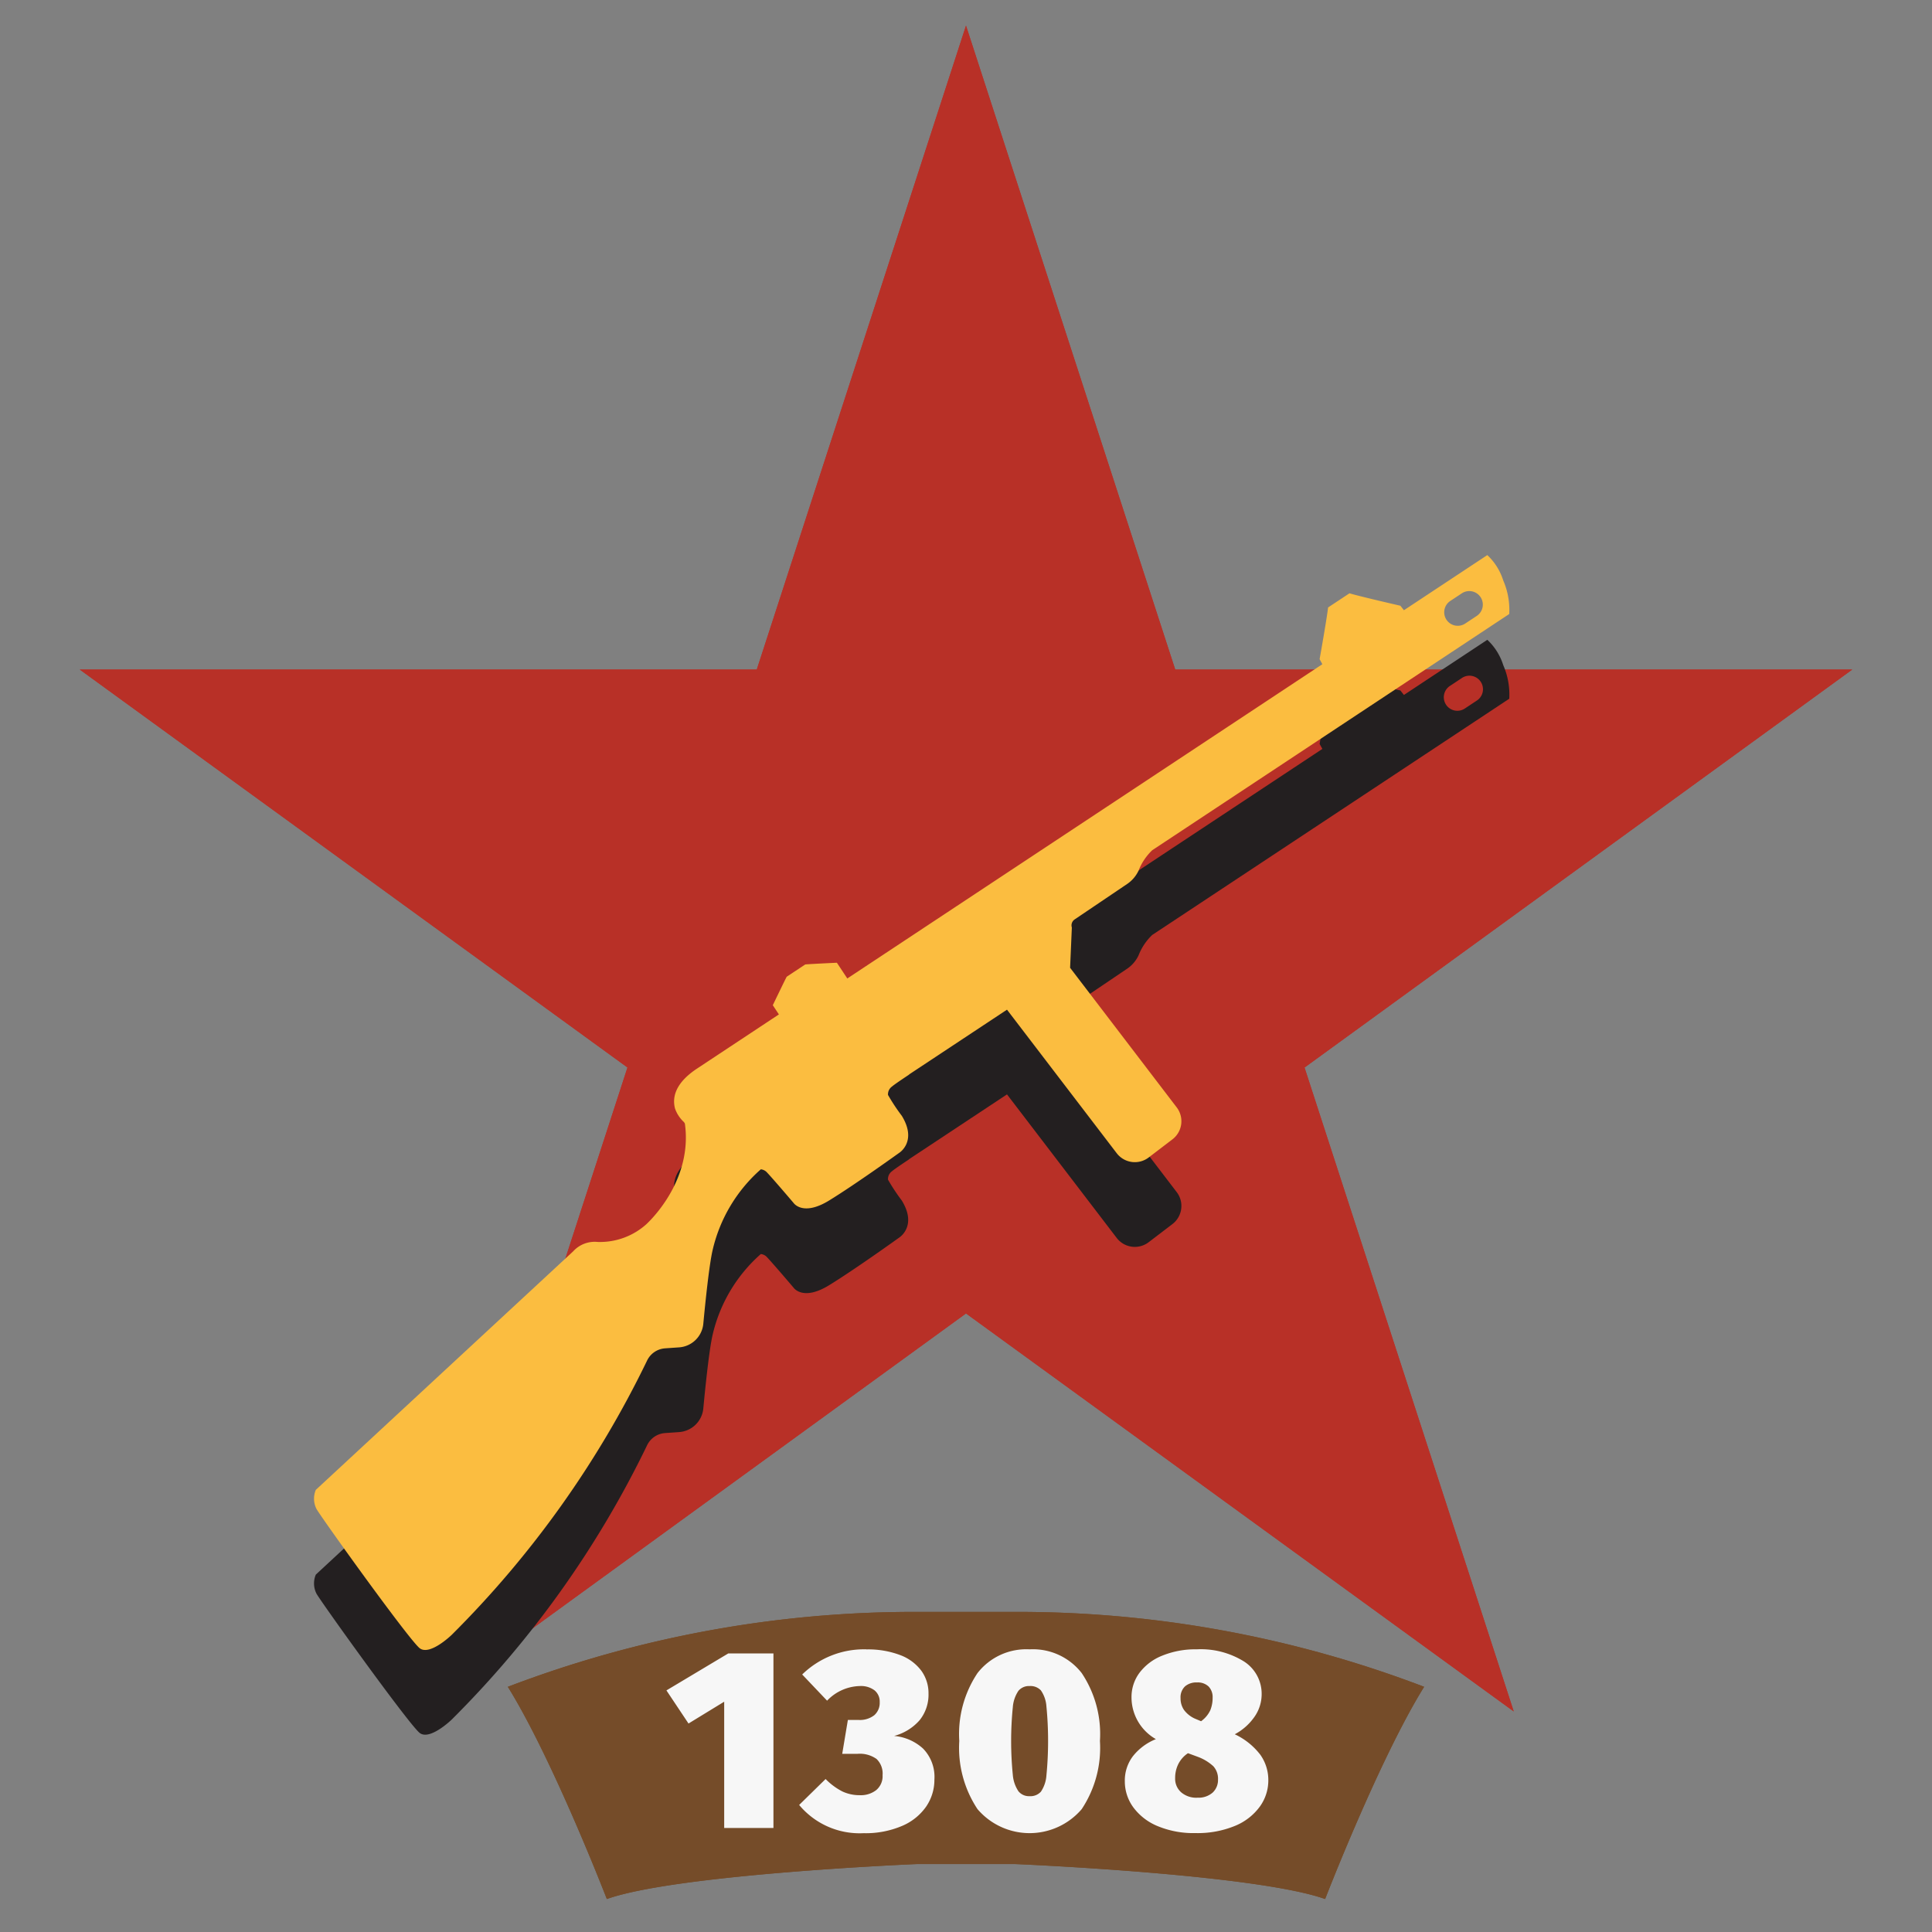 <svg xmlns="http://www.w3.org/2000/svg" width="150" height="150" viewBox="0 0 150 150">
  <rect x="0" y="0" width="150" height="150" fill="#808080" stroke="none"/>
  <defs>
    <style>
      .cls-1 {
        fill: #754c29;
      }

      .cls-1, .cls-2, .cls-3, .cls-4, .cls-5 {
        fill-rule: evenodd;
      }

      .cls-2 {
        fill: #b83027;
      }

      .cls-3 {
        fill: #231f20;
      }

      .cls-4 {
        fill: #f7f7f7;
      }

      .cls-5 {
        fill: #fbbd40;
      }
    </style>
  </defs>
  <path class="cls-1" d="M71.156,125.147a88.45,88.45,0,0,0-31.728,5.816c3.494,5.621,7.687,16.477,7.687,16.477,5.451-1.939,24.04-2.714,24.04-2.714h7.687s18.589,0.775,24.04,2.714c0,0,4.193-10.856,7.687-16.477a88.448,88.448,0,0,0-31.727-5.816H71.156Z"/>
  <path class="cls-2" d="M75,1.989L91.244,51.983H143.81l-42.527,30.9,16.244,49.994L75,101.976l-42.527,30.9L48.717,82.88,6.19,51.983H58.756Z"/>
  <path id="Shape_1_copy_8" data-name="Shape 1 copy 8" class="cls-1" d="M71.156,125.147a88.45,88.45,0,0,0-31.728,5.816c3.494,5.621,7.687,16.477,7.687,16.477,5.451-1.939,24.04-2.714,24.04-2.714h7.687s18.589,0.775,24.04,2.714c0,0,4.193-10.856,7.687-16.477a88.448,88.448,0,0,0-31.727-5.816H71.156Z"/>
  <path id="Shape_1_copy_8-2" data-name="Shape 1 copy 8" class="cls-2" d="M75,1.989L91.244,51.983H143.81l-42.527,30.9,16.244,49.994L75,101.976l-42.527,30.9L48.717,82.88,6.19,51.983H58.756Z"/>
  <g id="ussr_moscow_prem_assault_2_icon">
    <path class="cls-3" d="M83.437,77.961L87.5,75.218a2.575,2.575,0,0,0,.9-1.05,4.379,4.379,0,0,1,1.059-1.579L117.178,54.25a5.707,5.707,0,0,0-.466-2.609,4.572,4.572,0,0,0-1.236-1.967L109,53.956l-0.274-.349s-3.127-.716-3.954-0.965l-0.323.214-1.014.671-0.323.214c-0.095.858-.658,4.016-0.658,4.016l0.213,0.389-36.883,24.4-0.809-1.222s-2.427.114-2.461,0.137l-1.431.947C61.052,82.433,60,84.622,60,84.622l0.473,0.715-0.994.658-5.35,3.539c-1.368.9-2.022,1.954-1.72,3.112a2.6,2.6,0,0,0,.7,1.057l0.065,0.107c0.554,3.943-2.049,6.925-2.987,7.811A5.393,5.393,0,0,1,46.4,103a2.253,2.253,0,0,0-1.9.729L24.52,122.252a1.751,1.751,0,0,0,.056,1.487c0.412,0.723,7.219,10.209,8.014,10.81s2.488-1.049,2.488-1.049a77.826,77.826,0,0,0,15.154-21.272,1.678,1.678,0,0,1,1.4-.965l1.093-.076a2.029,2.029,0,0,0,1.88-1.834c0.17-1.8.455-4.536,0.716-5.689a11.948,11.948,0,0,1,3.748-6.3,0.736,0.736,0,0,1,.479.242c0.493,0.519,2.062,2.365,2.062,2.365s0.709,1.073,2.761-.186,5.454-3.708,5.454-3.708,1.406-.881.194-2.863a15.194,15.194,0,0,1-1.075-1.626,0.746,0.746,0,0,1,.313-0.655c0.219-.195,1.291-0.9,1.291-0.9l0.064-.056,7.571-5.009L86.7,96.112a1.77,1.77,0,0,0,2.482.333l1.845-1.408a1.77,1.77,0,0,0,.333-2.481L83.083,81.717l0.135-3.126A0.557,0.557,0,0,1,83.437,77.961ZM112.6,53.237l0.876-.58a1.051,1.051,0,1,1,1.159,1.752l-0.876.58A1.051,1.051,0,1,1,112.6,53.237Z"/>
    <path id="_1308" data-name="1308" class="cls-4" d="M56.542,128.373l-4.8,2.87,1.714,2.571,2.77-1.694v9.805H60.05V128.373H56.542Zm10.722-.319a6.875,6.875,0,0,0-4.982,1.953l1.933,2.033a3.618,3.618,0,0,1,2.551-1.136,1.75,1.75,0,0,1,1.126.329,1.122,1.122,0,0,1,.408.927,1.271,1.271,0,0,1-.418,1.006,1.818,1.818,0,0,1-1.236.369H65.829l-0.439,2.631h1.2a2.235,2.235,0,0,1,1.465.4,1.563,1.563,0,0,1,.468,1.256,1.406,1.406,0,0,1-.488,1.156,1.936,1.936,0,0,1-1.266.4,3.134,3.134,0,0,1-1.365-.289,5.052,5.052,0,0,1-1.305-.966l-2.053,2.013a6.106,6.106,0,0,0,5,2.192,7.2,7.2,0,0,0,3-.568,4.329,4.329,0,0,0,1.873-1.515,3.689,3.689,0,0,0,.628-2.082,3.146,3.146,0,0,0-.877-2.4,3.822,3.822,0,0,0-2.252-.986,3.955,3.955,0,0,0,1.993-1.236,3.158,3.158,0,0,0,.678-2.053,2.97,2.97,0,0,0-.558-1.774,3.628,3.628,0,0,0-1.644-1.215,7.008,7.008,0,0,0-2.621-.439h0Zm12.675,0a4.8,4.8,0,0,0-4.046,1.844,8.51,8.51,0,0,0-1.415,5.271,8.6,8.6,0,0,0,1.415,5.291,5.322,5.322,0,0,0,8.091,0,8.6,8.6,0,0,0,1.415-5.291,8.512,8.512,0,0,0-1.415-5.271,4.8,4.8,0,0,0-4.046-1.844h0Zm0,2.85a1.107,1.107,0,0,1,.877.339,2.48,2.48,0,0,1,.428,1.246,27.7,27.7,0,0,1,0,5.351,2.564,2.564,0,0,1-.428,1.265,1.09,1.09,0,0,1-.877.349,1.054,1.054,0,0,1-.867-0.379,2.674,2.674,0,0,1-.438-1.285,26.487,26.487,0,0,1,0-5.232,2.626,2.626,0,0,1,.438-1.285,1.068,1.068,0,0,1,.867-0.369h0Zm15.923,3.747a4.34,4.34,0,0,0,1.574-1.415,3.061,3.061,0,0,0,.518-1.654A2.981,2.981,0,0,0,96.59,129a6.35,6.35,0,0,0-3.677-.947,6.806,6.806,0,0,0-2.671.489,4.1,4.1,0,0,0-1.774,1.335,3.151,3.151,0,0,0-.618,1.9,3.737,3.737,0,0,0,1.893,3.249,4.327,4.327,0,0,0-1.784,1.325,3.122,3.122,0,0,0-.628,1.943,3.412,3.412,0,0,0,.648,2.013,4.441,4.441,0,0,0,1.883,1.465,7.243,7.243,0,0,0,2.95.548,7.63,7.63,0,0,0,3.069-.558,4.478,4.478,0,0,0,1.933-1.5,3.465,3.465,0,0,0,.658-2.033,3.385,3.385,0,0,0-.628-2,5.388,5.388,0,0,0-1.983-1.584h0Zm-2.93-4.026a1.209,1.209,0,0,1,.907.319,1.18,1.18,0,0,1,.309.857,2.557,2.557,0,0,1-.179.977,2.189,2.189,0,0,1-.717.857l-0.478-.2a2.153,2.153,0,0,1-.857-0.687,1.6,1.6,0,0,1-.259-0.907A1.165,1.165,0,0,1,92,130.934a1.338,1.338,0,0,1,.937-0.309h0Zm0.02,8.949a1.8,1.8,0,0,1-1.246-.419,1.4,1.4,0,0,1-.468-1.1,2.411,2.411,0,0,1,.249-1.1,2.192,2.192,0,0,1,.747-0.837l0.757,0.279a3.635,3.635,0,0,1,1.216.737,1.447,1.447,0,0,1,.359,1.036,1.337,1.337,0,0,1-.409,1,1.659,1.659,0,0,1-1.206.4h0Z"/>
    <path class="cls-5" d="M83.437,71.383L87.5,68.64a2.576,2.576,0,0,0,.9-1.05,4.379,4.379,0,0,1,1.059-1.579l27.717-18.338a5.707,5.707,0,0,0-.466-2.609,4.573,4.573,0,0,0-1.236-1.967L109,47.378l-0.274-.349s-3.127-.716-3.954-0.965l-0.323.214-1.014.671-0.323.214c-0.095.859-.658,4.016-0.658,4.016l0.213,0.389-36.883,24.4-0.809-1.222s-2.427.114-2.461,0.137l-1.431.947C61.052,75.855,60,78.044,60,78.044l0.473,0.715-0.994.658-5.35,3.54c-1.368.9-2.022,1.954-1.72,3.112a2.6,2.6,0,0,0,.7,1.057l0.065,0.107c0.554,3.943-2.049,6.925-2.987,7.811A5.392,5.392,0,0,1,46.4,96.425a2.253,2.253,0,0,0-1.9.73L24.52,115.673a1.753,1.753,0,0,0,.056,1.488c0.412,0.723,7.219,10.209,8.014,10.81s2.488-1.049,2.488-1.049A77.826,77.826,0,0,0,50.232,105.65a1.678,1.678,0,0,1,1.4-.965l1.093-.076a2.029,2.029,0,0,0,1.88-1.834c0.17-1.8.455-4.537,0.716-5.689a11.948,11.948,0,0,1,3.748-6.3,0.737,0.737,0,0,1,.479.242c0.493,0.519,2.062,2.365,2.062,2.365s0.709,1.072,2.761-.186,5.454-3.708,5.454-3.708,1.406-.881.194-2.863a15.184,15.184,0,0,1-1.075-1.626,0.745,0.745,0,0,1,.313-0.654c0.219-.195,1.291-0.9,1.291-0.9l0.064-.056,7.571-5.009L86.7,89.534a1.771,1.771,0,0,0,2.482.333l1.845-1.408a1.77,1.77,0,0,0,.333-2.481L83.083,75.139l0.135-3.126A0.557,0.557,0,0,1,83.437,71.383ZM112.6,46.659l0.876-.58a1.051,1.051,0,1,1,1.159,1.753l-0.876.58A1.05,1.05,0,1,1,112.6,46.659Z"/>
  </g>
</svg>
